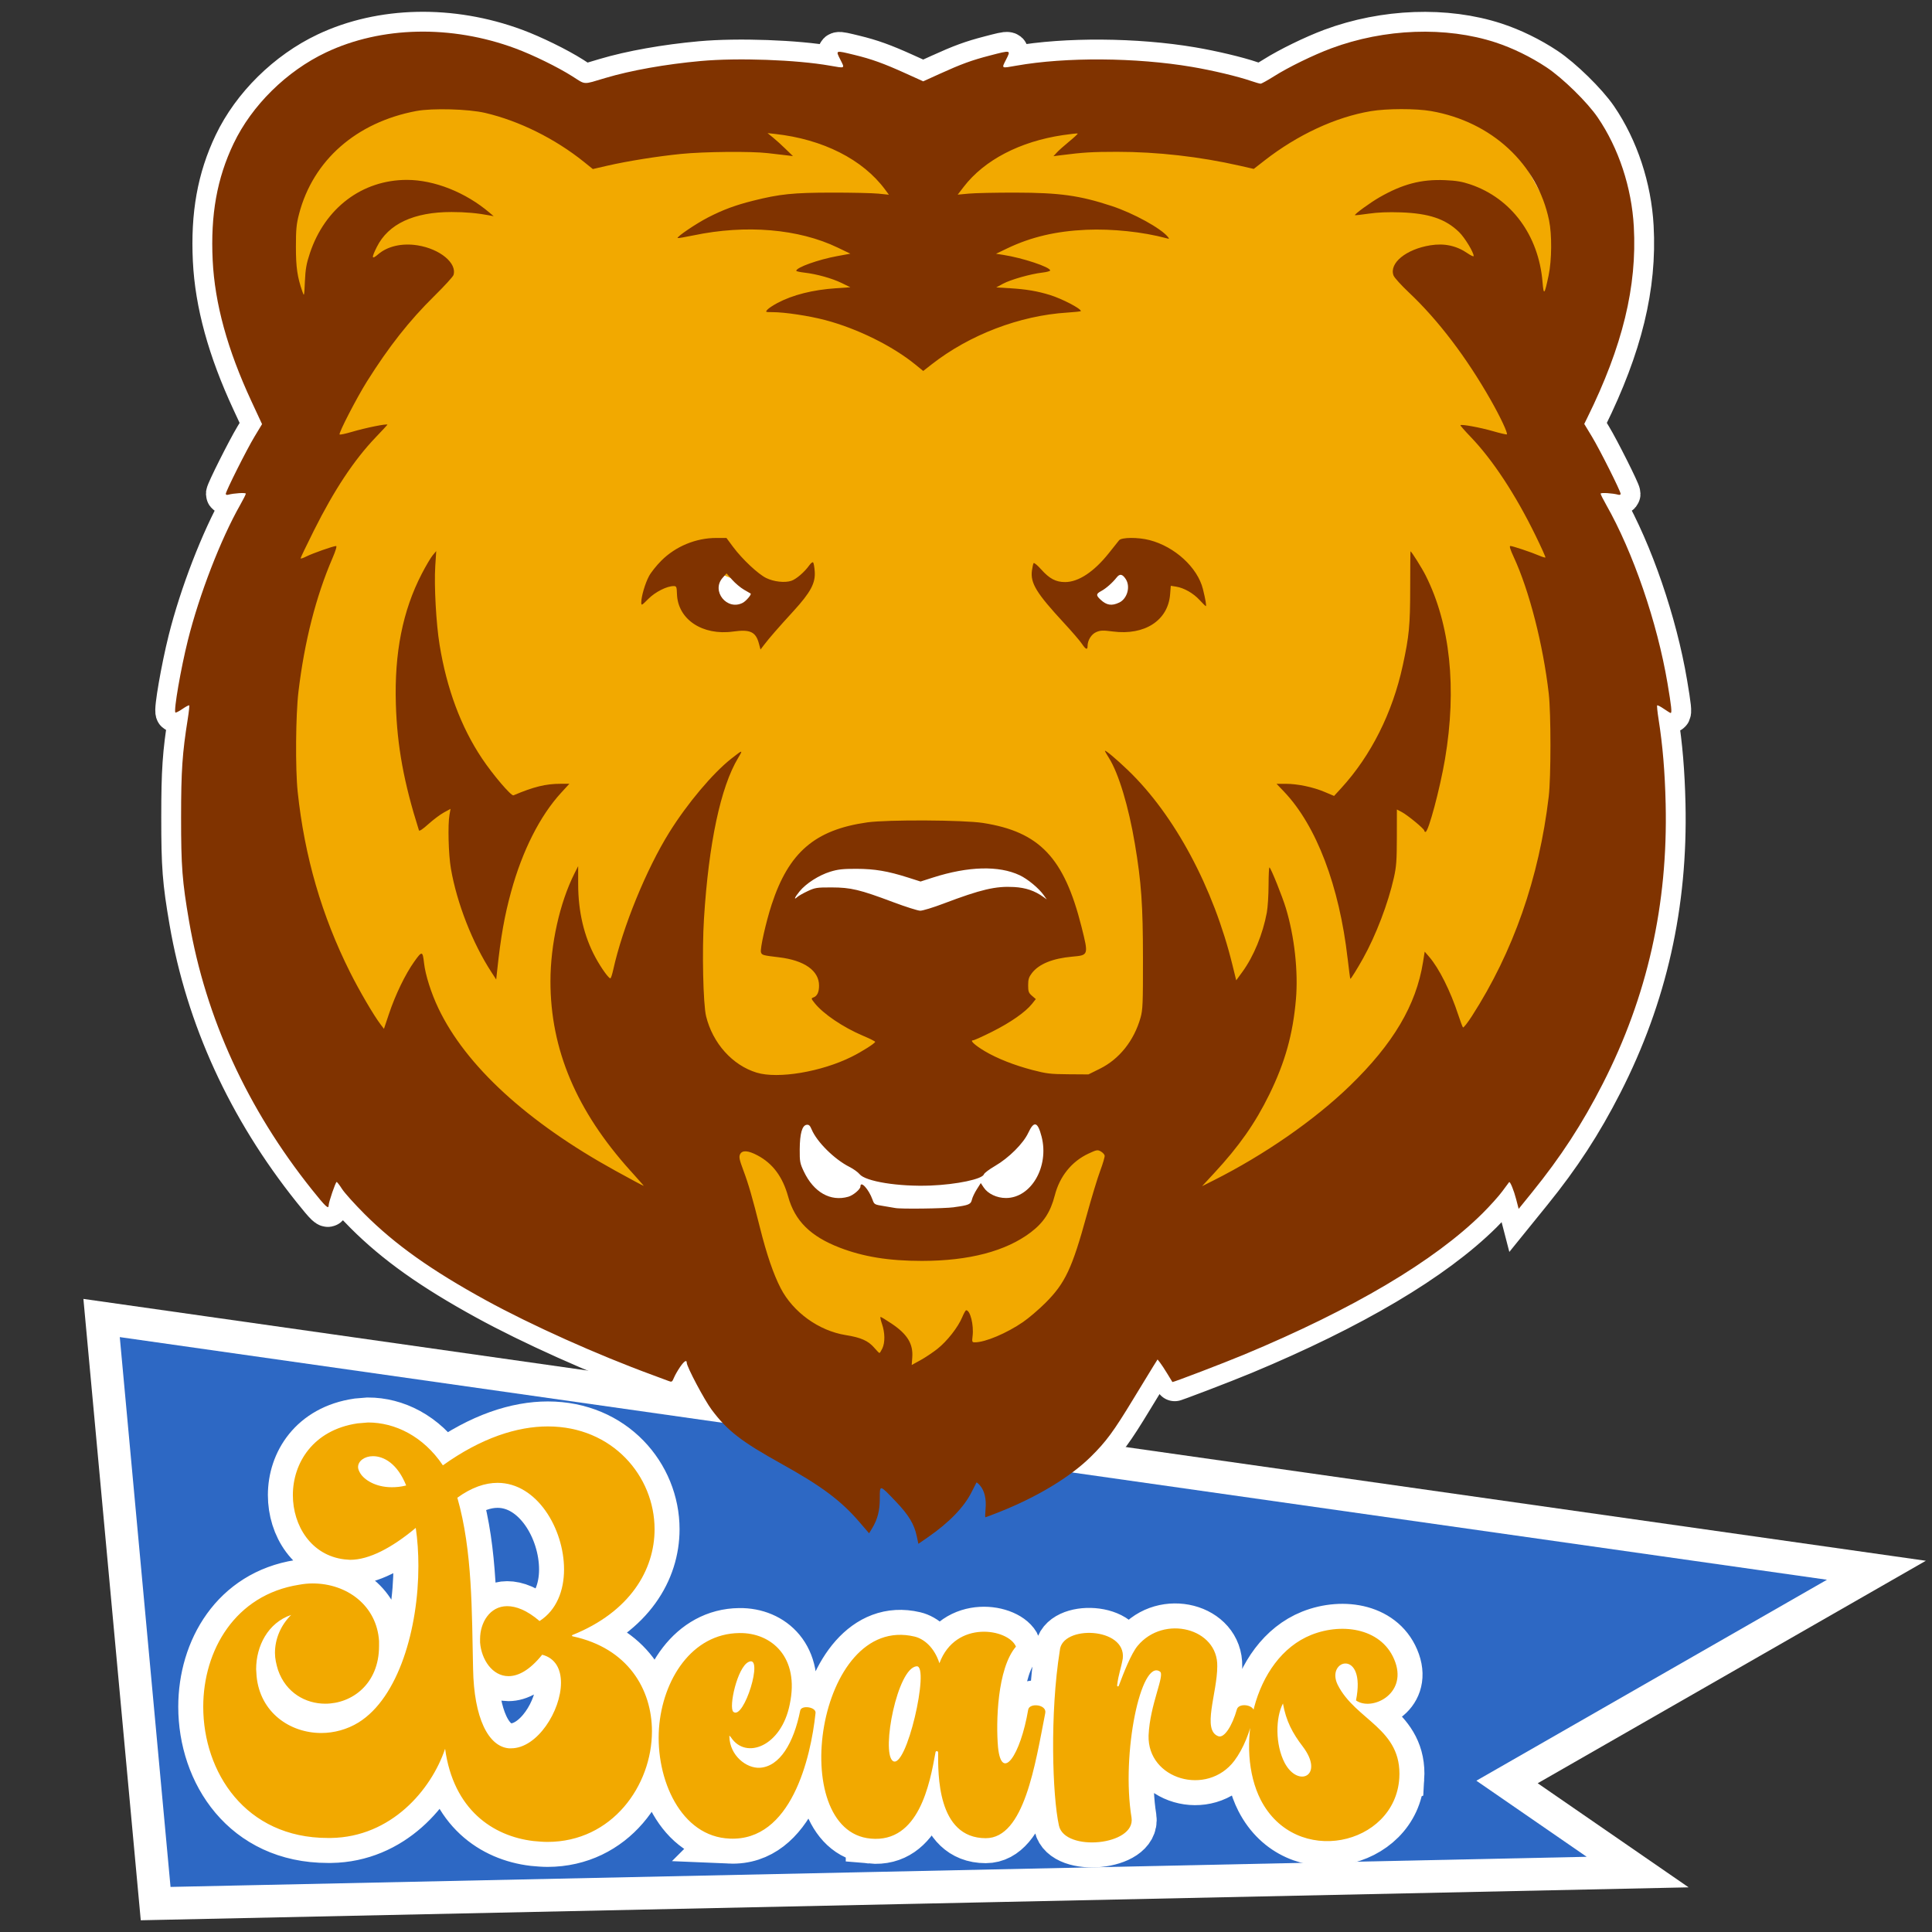 <?xml version="1.0" encoding="UTF-8" standalone="no"?>
<!-- Created with Inkscape (http://www.inkscape.org/) -->

<svg
   width="105.833mm"
   height="105.833mm"
   viewBox="0 0 105.833 105.833"
   version="1.1"
   id="svg1"
   xml:space="preserve"
   inkscape:version="1.4 (e7c3feb100, 2024-10-09)"
   sodipodi:docname="los-angeles.svg"
   inkscape:export-filename="../pngs/kentucky.png"
   inkscape:export-xdpi="96"
   inkscape:export-ydpi="96"
   xmlns:inkscape="http://www.inkscape.org/namespaces/inkscape"
   xmlns:sodipodi="http://sodipodi.sourceforge.net/DTD/sodipodi-0.dtd"
   xmlns="http://www.w3.org/2000/svg"
   xmlns:svg="http://www.w3.org/2000/svg"><rect x="0" y="0" width="105.833" height="105.833" fill="#333333" stroke="none"/><sodipodi:namedview
     id="namedview1"
     pagecolor="#ffffff"
     bordercolor="#000000"
     borderopacity="0.25"
     inkscape:showpageshadow="2"
     inkscape:pageopacity="0.0"
     inkscape:pagecheckerboard="0"
     inkscape:deskcolor="#d1d1d1"
     inkscape:document-units="mm"
     inkscape:zoom="1.1962391"
     inkscape:cx="351.93634"
     inkscape:cy="117.03346"
     inkscape:window-width="1920"
     inkscape:window-height="1011"
     inkscape:window-x="0"
     inkscape:window-y="32"
     inkscape:window-maximized="1"
     inkscape:current-layer="layer1"
     showgrid="false"
     showguides="true" /><defs
     id="defs1" /><g
     inkscape:groupmode="layer"
     id="layer3"
     inkscape:label="Capa 3" /><g
     inkscape:groupmode="layer"
     id="layer2"
     inkscape:label="Capa 2" /><g
     inkscape:label="Capa 1"
     inkscape:groupmode="layer"
     id="layer1"><g
       id="g106-5"
       transform="rotate(-11.258,-204.919,75.671)" /><g
       id="g15"
       transform="translate(0.596,-1.573)"><path
         style="fill:#803300;fill-opacity:1;stroke:#ffffff;stroke-width:2.173;stroke-dasharray:none"
         d="m 49.625,85.731 c -0.139,-0.664 -0.44,-1.163 -1.143,-1.901 -0.905,-0.948 -0.884,-0.944 -0.884,-0.175 -2.3e-5,0.672 -0.121,1.142 -0.421,1.638 l -0.165,0.272 -0.533,-0.62 c -1.003,-1.168 -2.072,-1.966 -4.258,-3.18 -2.214,-1.23 -2.973,-1.818 -3.831,-2.966 -0.399,-0.534 -1.367,-2.361 -1.367,-2.58 -1.12e-4,-0.179 -0.143,-0.086 -0.367,0.239 -0.125,0.182 -0.275,0.444 -0.333,0.584 -0.099,0.238 -0.119,0.249 -0.307,0.175 -0.111,-0.043 -0.497,-0.187 -0.86,-0.32 -3.022,-1.107 -6.653,-2.736 -9.144,-4.103 -2.978,-1.634 -4.964,-3.045 -6.633,-4.713 -0.546,-0.546 -1.103,-1.165 -1.238,-1.377 -0.135,-0.211 -0.268,-0.384 -0.296,-0.384 -0.058,0 -0.437,1.107 -0.437,1.278 0,0.236 -0.165,0.082 -0.916,-0.858 C 12.954,62.312 10.671,57.326 9.763,52.048 9.386,49.855 9.323,49.038 9.324,46.34 c 8.256e-4,-2.556 0.066,-3.507 0.369,-5.407 0.06,-0.377 0.094,-0.701 0.075,-0.721 -0.019,-0.019 -0.188,0.07 -0.374,0.199 -0.187,0.129 -0.359,0.214 -0.382,0.191 -0.102,-0.102 0.298,-2.412 0.685,-3.96 0.627,-2.507 1.797,-5.531 2.868,-7.417 0.168,-0.295 0.305,-0.57 0.305,-0.609 0,-0.068 -0.658,-0.027 -0.97,0.059 -0.07,0.02 -0.128,-0.002 -0.128,-0.047 0,-0.145 1.145,-2.428 1.574,-3.137 L 13.759,24.807 13.176,23.552 C 11.863,20.725 11.169,18.2 11.054,15.828 c -0.121,-2.494 0.236,-4.485 1.145,-6.389 0.999,-2.093 2.904,-3.971 5.066,-4.995 3.031,-1.436 6.863,-1.518 10.364,-0.222 0.97,0.359 2.333,1.027 3.135,1.536 0.74,0.47 0.548,0.46 1.793,0.089 1.406,-0.419 3.312,-0.758 5.233,-0.932 2.036,-0.184 5.247,-0.068 7.078,0.255 0.851,0.15 0.821,0.168 0.57,-0.329 -0.265,-0.525 -0.286,-0.517 0.769,-0.261 0.941,0.228 1.599,0.465 2.8,1.009 l 0.97,0.439 0.896,-0.407 c 1.191,-0.541 1.757,-0.748 2.749,-1.005 1.179,-0.306 1.162,-0.31 0.892,0.224 -0.251,0.497 -0.281,0.48 0.57,0.329 2.702,-0.478 6.553,-0.451 9.613,0.068 1.123,0.19 2.523,0.523 3.24,0.771 0.238,0.082 0.473,0.149 0.523,0.149 0.05,0 0.382,-0.184 0.739,-0.409 0.788,-0.498 2.152,-1.163 3.125,-1.526 2.93,-1.09 6.29,-1.212 8.998,-0.327 0.935,0.305 1.929,0.79 2.794,1.363 0.883,0.584 2.238,1.91 2.81,2.749 1.146,1.68 1.859,3.836 1.977,5.981 0.181,3.279 -0.616,6.553 -2.55,10.472 l -0.165,0.335 0.417,0.689 c 0.431,0.712 1.577,2.996 1.577,3.142 0,0.045 -0.058,0.067 -0.128,0.047 -0.312,-0.087 -0.97,-0.127 -0.97,-0.059 0,0.04 0.137,0.314 0.305,0.609 1.474,2.593 2.797,6.445 3.36,9.782 0.213,1.263 0.251,1.624 0.172,1.624 -0.023,0 -0.19,-0.102 -0.371,-0.227 -0.181,-0.125 -0.346,-0.21 -0.367,-0.189 -0.021,0.021 0.013,0.361 0.076,0.757 0.226,1.435 0.347,2.878 0.388,4.635 0.129,5.515 -1.001,10.545 -3.445,15.333 -1.127,2.207 -2.29,3.994 -3.876,5.953 l -0.731,0.903 -0.137,-0.528 c -0.13,-0.5 -0.332,-0.992 -0.386,-0.937 -0.013,0.014 -0.181,0.239 -0.372,0.501 -0.191,0.262 -0.68,0.805 -1.086,1.209 -2.625,2.604 -7.099,5.254 -13.064,7.738 -1.12,0.466 -3.903,1.531 -3.923,1.501 -0.007,-0.01 -0.132,-0.216 -0.279,-0.457 -0.147,-0.242 -0.327,-0.516 -0.401,-0.609 l -0.133,-0.17 -0.244,0.389 c -0.134,0.214 -0.623,1.015 -1.087,1.78 -1.073,1.771 -1.484,2.33 -2.326,3.16 -1.12,1.106 -2.936,2.204 -4.991,3.019 -0.413,0.164 -0.766,0.298 -0.784,0.298 -0.018,0 -0.013,-0.206 0.01,-0.457 0.05,-0.541 -0.057,-0.997 -0.3,-1.28 -0.096,-0.111 -0.185,-0.186 -0.199,-0.166 -0.013,0.02 -0.132,0.252 -0.263,0.516 -0.409,0.823 -1.232,1.675 -2.394,2.478 l -0.524,0.362 z m 1.136,-10.274 c 0.53,-0.422 1.123,-1.179 1.351,-1.726 0.088,-0.211 0.186,-0.384 0.218,-0.384 0.223,0 0.424,0.806 0.352,1.409 -0.039,0.328 -0.032,0.348 0.131,0.348 0.56,0 1.738,-0.497 2.631,-1.111 0.312,-0.214 0.865,-0.686 1.228,-1.048 1.082,-1.081 1.462,-1.888 2.266,-4.821 0.258,-0.939 0.588,-2.027 0.735,-2.418 0.146,-0.391 0.256,-0.766 0.243,-0.832 -0.013,-0.067 -0.109,-0.169 -0.213,-0.228 -0.175,-0.098 -0.227,-0.089 -0.677,0.122 -0.918,0.43 -1.573,1.243 -1.841,2.285 -0.234,0.911 -0.609,1.489 -1.317,2.026 -1.365,1.035 -3.382,1.564 -5.965,1.565 -1.806,5.54e-4 -3.203,-0.225 -4.503,-0.727 -1.597,-0.617 -2.453,-1.465 -2.822,-2.796 -0.301,-1.086 -0.839,-1.81 -1.676,-2.256 -0.523,-0.279 -0.85,-0.297 -0.961,-0.054 -0.064,0.141 -0.032,0.297 0.179,0.86 0.29,0.775 0.494,1.479 0.92,3.177 0.363,1.446 0.733,2.526 1.129,3.292 0.68,1.316 2.093,2.334 3.564,2.568 0.832,0.132 1.233,0.311 1.562,0.695 0.135,0.157 0.263,0.286 0.285,0.286 0.022,0 0.093,-0.112 0.158,-0.249 0.154,-0.325 0.146,-0.863 -0.019,-1.343 -0.073,-0.211 -0.108,-0.384 -0.077,-0.384 0.031,0 0.301,0.164 0.601,0.365 0.863,0.577 1.188,1.107 1.135,1.846 l -0.031,0.422 0.48,-0.264 c 0.264,-0.145 0.685,-0.427 0.935,-0.625 z m 0.906,-7.755 c 0.807,-0.108 0.921,-0.157 0.979,-0.418 0.026,-0.119 0.146,-0.371 0.266,-0.56 l 0.218,-0.344 0.163,0.245 c 0.228,0.342 0.718,0.574 1.215,0.574 1.378,0 2.376,-1.716 1.954,-3.361 -0.212,-0.825 -0.416,-0.884 -0.729,-0.212 -0.273,0.587 -1.067,1.378 -1.823,1.817 -0.312,0.181 -0.585,0.387 -0.608,0.457 -0.083,0.263 -1.49,0.559 -2.922,0.616 -1.75,0.069 -3.568,-0.223 -3.891,-0.625 -0.087,-0.108 -0.338,-0.288 -0.558,-0.399 -0.822,-0.416 -1.78,-1.367 -2.066,-2.05 -0.091,-0.217 -0.15,-0.271 -0.277,-0.253 -0.245,0.035 -0.37,0.481 -0.376,1.34 -0.004,0.674 0.013,0.77 0.225,1.217 0.541,1.141 1.46,1.663 2.437,1.383 0.269,-0.077 0.664,-0.41 0.664,-0.56 0,-0.349 0.457,0.148 0.661,0.719 0.094,0.264 0.109,0.272 0.614,0.352 0.285,0.045 0.567,0.092 0.627,0.106 0.284,0.063 2.68,0.032 3.227,-0.041 z M 33.948,65.717 C 30.978,62.423 29.557,59.061 29.557,55.329 c 0,-2.023 0.509,-4.306 1.317,-5.912 l 0.201,-0.399 8.36e-4,0.984 c 0.001,1.511 0.321,2.866 0.948,4.022 0.318,0.587 0.749,1.183 0.822,1.138 0.03,-0.018 0.097,-0.224 0.148,-0.458 0.521,-2.351 1.815,-5.519 3.082,-7.548 0.984,-1.576 2.373,-3.226 3.386,-4.023 0.639,-0.503 0.656,-0.505 0.378,-0.044 -0.96,1.594 -1.614,4.671 -1.873,8.812 -0.11,1.752 -0.046,4.68 0.117,5.343 0.363,1.479 1.444,2.684 2.771,3.087 1.17,0.355 3.545,-0.043 5.208,-0.873 0.571,-0.285 1.281,-0.737 1.281,-0.815 0,-0.028 -0.297,-0.177 -0.66,-0.33 -1.094,-0.463 -2.182,-1.198 -2.655,-1.792 -0.197,-0.248 -0.2,-0.26 -0.06,-0.312 0.201,-0.074 0.302,-0.29 0.302,-0.646 0,-0.817 -0.804,-1.385 -2.195,-1.55 -0.889,-0.106 -0.937,-0.119 -0.987,-0.276 -0.058,-0.182 0.274,-1.659 0.586,-2.615 0.936,-2.858 2.371,-4.093 5.231,-4.499 1.104,-0.157 5.29,-0.136 6.356,0.032 3.091,0.487 4.435,1.905 5.385,5.682 0.392,1.562 0.393,1.56 -0.506,1.64 -1.076,0.096 -1.831,0.404 -2.212,0.904 -0.165,0.216 -0.204,0.343 -0.204,0.663 0,0.346 0.027,0.419 0.21,0.577 l 0.21,0.181 -0.216,0.27 c -0.354,0.443 -1.171,1.013 -2.174,1.516 -0.519,0.261 -0.994,0.474 -1.054,0.474 -0.187,0 0.116,0.277 0.652,0.595 0.671,0.399 1.61,0.769 2.616,1.032 0.756,0.197 0.978,0.224 1.955,0.231 l 1.103,0.008 0.628,-0.311 c 1.067,-0.528 1.872,-1.54 2.228,-2.8 0.12,-0.424 0.134,-0.774 0.132,-3.22 -0.002,-2.954 -0.088,-4.184 -0.442,-6.294 -0.344,-2.053 -0.895,-3.876 -1.422,-4.709 -0.121,-0.191 -0.22,-0.365 -0.22,-0.387 0,-0.079 0.632,0.451 1.272,1.067 2.548,2.45 4.676,6.423 5.717,10.674 l 0.203,0.827 0.342,-0.47 c 0.613,-0.841 1.117,-2.065 1.335,-3.246 0.051,-0.275 0.094,-0.95 0.095,-1.5 0.001,-0.55 0.024,-0.986 0.05,-0.97 0.087,0.053 0.704,1.589 0.901,2.24 0.468,1.549 0.679,3.458 0.549,4.976 -0.164,1.918 -0.594,3.458 -1.458,5.22 -0.776,1.582 -1.651,2.83 -3.018,4.306 l -0.667,0.72 0.615,-0.309 c 2.792,-1.403 5.538,-3.308 7.48,-5.188 2.378,-2.304 3.63,-4.418 4.008,-6.77 l 0.093,-0.581 0.245,0.283 c 0.541,0.625 1.169,1.88 1.595,3.185 0.112,0.342 0.227,0.649 0.257,0.681 0.03,0.033 0.251,-0.247 0.492,-0.622 2.262,-3.516 3.679,-7.567 4.206,-12.026 0.124,-1.045 0.125,-4.569 0.001,-5.636 -0.31,-2.691 -1.07,-5.653 -1.92,-7.484 -0.189,-0.408 -0.249,-0.604 -0.184,-0.604 0.121,0 1.138,0.34 1.568,0.524 0.177,0.076 0.337,0.124 0.354,0.107 0.017,-0.017 -0.232,-0.57 -0.554,-1.228 -1.091,-2.229 -2.338,-4.123 -3.538,-5.373 -0.327,-0.34 -0.581,-0.631 -0.565,-0.646 0.067,-0.061 1.071,0.123 1.766,0.323 0.409,0.118 0.759,0.199 0.778,0.18 0.062,-0.062 -0.353,-0.947 -0.876,-1.868 -1.342,-2.362 -2.889,-4.395 -4.493,-5.907 -0.417,-0.393 -0.794,-0.81 -0.838,-0.926 -0.255,-0.673 0.684,-1.443 2.018,-1.656 0.767,-0.123 1.432,0.021 2.042,0.441 0.181,0.124 0.329,0.191 0.329,0.147 0,-0.207 -0.49,-1.012 -0.799,-1.312 -0.741,-0.72 -1.642,-1.025 -3.19,-1.08 -0.69,-0.024 -1.264,-0.001 -1.757,0.07 -0.403,0.058 -0.743,0.096 -0.756,0.085 -0.051,-0.044 0.829,-0.686 1.347,-0.983 1.265,-0.724 2.284,-0.991 3.574,-0.937 0.626,0.026 0.947,0.08 1.398,0.233 2.246,0.761 3.742,2.785 3.955,5.349 0.063,0.76 0.107,0.712 0.333,-0.365 0.175,-0.833 0.187,-2.233 0.025,-3.014 -0.637,-3.085 -3.141,-5.406 -6.458,-5.986 -0.836,-0.146 -2.433,-0.144 -3.313,0.005 -1.928,0.326 -4.003,1.29 -5.817,2.703 l -0.589,0.459 -0.765,-0.174 c -2.195,-0.499 -4.524,-0.763 -6.722,-0.762 -1.372,5.534e-4 -1.856,0.03 -3.082,0.187 l -0.403,0.052 0.183,-0.199 c 0.101,-0.11 0.406,-0.382 0.679,-0.606 0.273,-0.223 0.483,-0.419 0.467,-0.436 -0.016,-0.016 -0.381,0.023 -0.812,0.087 -2.353,0.349 -4.305,1.366 -5.43,2.829 l -0.332,0.432 0.61,-0.057 c 0.335,-0.031 1.483,-0.056 2.549,-0.054 2.432,0.004 3.52,0.155 5.283,0.736 1.178,0.388 2.679,1.212 3.065,1.682 0.097,0.118 0.091,0.125 -0.077,0.08 -1.289,-0.348 -2.964,-0.524 -4.391,-0.462 -1.651,0.073 -3.024,0.396 -4.318,1.015 l -0.622,0.298 0.403,0.063 c 1.056,0.165 2.562,0.666 2.562,0.852 0,0.038 -0.193,0.09 -0.428,0.117 -0.635,0.072 -1.739,0.385 -2.158,0.612 l -0.368,0.2 0.763,0.046 c 0.879,0.053 1.488,0.156 2.179,0.369 0.657,0.203 1.695,0.742 1.695,0.881 0,0.02 -0.338,0.057 -0.75,0.083 -2.598,0.162 -5.354,1.216 -7.429,2.84 l -0.457,0.358 -0.421,-0.343 c -1.262,-1.029 -3.186,-1.98 -4.946,-2.444 -0.882,-0.233 -2.222,-0.435 -2.883,-0.435 -0.398,0 -0.406,-0.004 -0.285,-0.138 0.069,-0.076 0.313,-0.238 0.542,-0.36 0.847,-0.45 1.94,-0.725 3.222,-0.812 l 0.781,-0.053 -0.476,-0.232 c -0.532,-0.259 -1.375,-0.494 -2.045,-0.57 -0.244,-0.028 -0.444,-0.073 -0.444,-0.1 0,-0.183 1.206,-0.615 2.254,-0.807 l 0.71,-0.13 -0.695,-0.334 c -2.138,-1.028 -5.024,-1.272 -7.9,-0.669 -0.461,0.097 -0.851,0.162 -0.867,0.146 -0.064,-0.064 1.008,-0.79 1.668,-1.13 0.818,-0.421 1.496,-0.672 2.473,-0.917 1.454,-0.364 2.18,-0.439 4.297,-0.442 1.087,-0.002 2.237,0.024 2.555,0.056 l 0.579,0.059 -0.206,-0.279 C 46.666,10.304 44.481,9.199 41.852,8.909 l -0.403,-0.044 0.293,0.237 c 0.161,0.13 0.474,0.413 0.695,0.629 l 0.403,0.392 -0.403,-0.048 c -0.221,-0.026 -0.666,-0.078 -0.988,-0.115 -0.907,-0.105 -3.48,-0.081 -4.729,0.044 -1.304,0.13 -2.953,0.394 -4.065,0.65 L 31.879,10.833 31.394,10.443 C 29.805,9.166 27.839,8.191 25.976,7.757 25.06,7.543 23.085,7.49 22.21,7.654 c -3.288,0.619 -5.657,2.698 -6.424,5.64 -0.144,0.554 -0.172,0.84 -0.172,1.793 -2.68e-4,1.127 0.076,1.658 0.352,2.452 0.1,0.288 0.102,0.281 0.14,-0.549 0.031,-0.687 0.082,-0.972 0.276,-1.555 0.823,-2.468 2.862,-4.008 5.309,-4.008 1.503,0 3.219,0.681 4.535,1.801 l 0.22,0.187 -0.22,-0.042 c -0.657,-0.125 -1.335,-0.186 -2.086,-0.186 -2.064,-0.001 -3.463,0.651 -4.091,1.909 -0.31,0.619 -0.291,0.717 0.076,0.402 0.515,-0.44 1.306,-0.619 2.149,-0.486 1.229,0.195 2.177,0.978 1.971,1.628 -0.029,0.091 -0.504,0.611 -1.056,1.154 -1.361,1.341 -2.473,2.751 -3.679,4.667 -0.56,0.89 -1.57,2.844 -1.503,2.911 0.024,0.024 0.319,-0.038 0.655,-0.137 0.775,-0.23 1.968,-0.47 1.964,-0.396 -5.46e-4,0.01 -0.289,0.32 -0.64,0.687 -1.183,1.236 -2.272,2.879 -3.387,5.109 -0.401,0.802 -0.729,1.486 -0.729,1.52 0,0.034 0.14,-0.01 0.311,-0.097 0.33,-0.169 1.486,-0.576 1.634,-0.576 0.054,0 -0.024,0.26 -0.2,0.669 -0.906,2.102 -1.533,4.562 -1.862,7.31 -0.153,1.278 -0.176,4.226 -0.042,5.489 0.374,3.536 1.318,6.787 2.867,9.879 0.512,1.022 1.297,2.365 1.667,2.851 l 0.191,0.251 0.275,-0.82 c 0.352,-1.051 0.893,-2.17 1.382,-2.857 0.427,-0.601 0.464,-0.596 0.539,0.074 0.072,0.646 0.388,1.643 0.786,2.478 1.498,3.145 4.861,6.233 9.681,8.89 0.965,0.532 1.488,0.811 1.57,0.838 0.013,0.004 -0.311,-0.363 -0.719,-0.816 z M 26.321,54.823 c -1.036,-1.592 -1.89,-3.775 -2.217,-5.669 -0.133,-0.769 -0.175,-2.397 -0.077,-2.952 l 0.057,-0.32 -0.363,0.197 c -0.2,0.109 -0.582,0.395 -0.85,0.637 -0.314,0.283 -0.498,0.405 -0.518,0.342 -0.829,-2.617 -1.194,-4.614 -1.264,-6.908 -0.086,-2.815 0.372,-5.122 1.419,-7.145 0.222,-0.43 0.492,-0.885 0.598,-1.013 l 0.194,-0.232 -0.053,0.83 c -0.067,1.061 0.047,3.14 0.237,4.305 0.394,2.418 1.174,4.507 2.326,6.229 0.598,0.894 1.601,2.069 1.722,2.017 1.109,-0.471 1.769,-0.633 2.586,-0.633 h 0.476 l -0.453,0.494 c -1.155,1.26 -2.123,3.173 -2.737,5.413 -0.365,1.33 -0.567,2.471 -0.763,4.303 l -0.055,0.512 z m 46.904,-0.744 c -0.454,-3.972 -1.713,-7.278 -3.474,-9.13 l -0.419,-0.44 h 0.499 c 0.652,0 1.501,0.178 2.14,0.448 l 0.512,0.217 0.389,-0.424 c 1.634,-1.784 2.811,-4.128 3.373,-6.718 0.352,-1.621 0.406,-2.192 0.408,-4.263 0.001,-1.097 0.009,-1.994 0.018,-1.994 0.049,-3.05e-4 0.623,0.913 0.825,1.314 1.351,2.679 1.721,6.184 1.063,10.072 -0.272,1.606 -0.907,3.984 -1.065,3.984 -0.038,0 -0.07,-0.032 -0.07,-0.072 0,-0.097 -0.926,-0.86 -1.244,-1.024 l -0.256,-0.133 -0.002,1.511 c -0.002,1.287 -0.026,1.618 -0.164,2.232 -0.314,1.4 -0.98,3.144 -1.68,4.402 -0.308,0.554 -0.668,1.134 -0.703,1.134 -0.012,0 -0.079,-0.502 -0.149,-1.116 z M 40.976,36.825 c -0.172,-0.644 -0.477,-0.786 -1.409,-0.657 -1.682,0.234 -3.032,-0.665 -3.079,-2.051 -0.013,-0.399 -0.029,-0.439 -0.177,-0.439 -0.375,-0.002 -1.007,0.317 -1.391,0.701 -0.375,0.375 -0.387,0.381 -0.387,0.187 0,-0.322 0.209,-1.032 0.422,-1.432 0.108,-0.204 0.412,-0.586 0.675,-0.848 0.787,-0.786 1.895,-1.244 3.008,-1.244 h 0.56 l 0.369,0.497 c 0.493,0.663 1.37,1.486 1.811,1.699 0.421,0.204 1.015,0.27 1.372,0.152 0.27,-0.089 0.727,-0.482 0.985,-0.847 0.085,-0.121 0.18,-0.194 0.211,-0.163 0.031,0.031 0.071,0.254 0.088,0.496 0.046,0.641 -0.224,1.144 -1.173,2.182 -0.84,0.918 -1.317,1.466 -1.604,1.843 l -0.193,0.253 z m -0.887,-2.229 c 0.182,-0.094 0.497,-0.464 0.434,-0.509 -0.013,-0.009 -0.177,-0.105 -0.365,-0.212 -0.187,-0.107 -0.478,-0.352 -0.647,-0.543 l -0.307,-0.348 -0.213,0.238 c -0.643,0.72 0.235,1.82 1.097,1.374 z m 18.577,2.24 c -0.102,-0.155 -0.543,-0.667 -0.979,-1.138 -1.512,-1.634 -1.849,-2.185 -1.754,-2.876 0.025,-0.18 0.065,-0.36 0.09,-0.4 0.025,-0.04 0.21,0.112 0.411,0.338 0.458,0.513 0.807,0.699 1.317,0.698 0.734,-0.001 1.584,-0.565 2.398,-1.589 0.249,-0.313 0.499,-0.627 0.556,-0.698 0.136,-0.169 1.036,-0.175 1.668,-0.012 1.383,0.357 2.631,1.5 2.926,2.681 0.139,0.557 0.203,0.935 0.158,0.935 -0.018,0 -0.173,-0.151 -0.343,-0.336 -0.345,-0.374 -0.851,-0.661 -1.287,-0.731 l -0.288,-0.046 -0.038,0.475 c -0.114,1.425 -1.394,2.254 -3.13,2.029 -0.542,-0.07 -0.681,-0.066 -0.908,0.029 -0.273,0.114 -0.483,0.45 -0.483,0.774 0,0.225 -0.106,0.18 -0.313,-0.133 z m 2.044,-2.253 c 0.445,-0.211 0.632,-0.876 0.361,-1.289 -0.183,-0.28 -0.327,-0.305 -0.498,-0.088 -0.231,0.293 -0.579,0.6 -0.842,0.742 -0.292,0.157 -0.298,0.233 -0.038,0.475 0.331,0.309 0.61,0.352 1.017,0.159 z m -9.616,16.486 c 2.049,-0.775 2.85,-0.964 3.858,-0.906 0.644,0.037 1.13,0.202 1.611,0.548 l 0.181,0.131 -0.164,-0.231 c -0.268,-0.379 -0.875,-0.883 -1.314,-1.091 -1.143,-0.541 -2.816,-0.497 -4.759,0.125 l -0.677,0.217 -0.677,-0.216 c -1.12,-0.357 -1.834,-0.477 -2.836,-0.48 -0.741,-0.002 -1.014,0.029 -1.436,0.159 -0.62,0.192 -1.321,0.641 -1.675,1.073 -0.272,0.332 -0.343,0.509 -0.126,0.312 0.072,-0.065 0.327,-0.21 0.567,-0.322 0.404,-0.189 0.504,-0.205 1.315,-0.203 1.053,0.003 1.535,0.118 3.365,0.805 0.685,0.257 1.354,0.469 1.485,0.471 0.131,0.002 0.708,-0.174 1.281,-0.391 z"
         id="path1" /><path
         style="fill:#2d68c4;fill-opacity:1;stroke:#ffffff;stroke-width:1.792;stroke-dasharray:none"
         d="M 4.969,73.772 7.93,105.85 89.114,104.123 81.958,99.188 102.192,87.59 Z"
         id="path15" /><path
         style="fill:#f2a900;fill-opacity:1;stroke:none;stroke-width:7.816;stroke-dasharray:none"
         d="m 25.38,6.277 -8.55,1.221 -4.711,6.979 c 0,0 2.966,9.597 2.966,10.295 0,0.698 -2.966,17.1 -2.966,17.972 0,0.872 7.677,20.066 7.677,20.066 L 46.667,80.957 58.183,77.293 c 0,0 19.193,-9.946 19.717,-10.993 0.523,-1.047 10.469,-16.576 10.469,-20.415 0,-3.839 -5.06,-22.683 -5.06,-22.683 L 85.577,15.35 80.342,5.928 68.652,7.673 c 0,0 -12.388,-0.523 -13.435,-0.349 C 54.17,7.499 38.292,7.15 38.292,7.15 Z"
         id="path2" /><g
         id="g6"
         transform="matrix(1.116,0,0,1.116,-9.343,-2.97)"><path
           style="fill:#ffffff;fill-opacity:1;stroke:none;stroke-width:7.006;stroke-dasharray:none"
           d="m 42.384,31.905 -0.391,1.642 2.502,0.938 1.329,-1.173 z"
           id="path3" /><path
           style="fill:#ffffff;fill-opacity:1;stroke:none;stroke-width:7.006;stroke-dasharray:none"
           d="m 61.386,32.843 1.408,-1.329 0.938,0.626 -0.156,1.799 -2.268,0.313 z"
           id="path4" /><path
           style="fill:#ffffff;fill-opacity:1;stroke:none;stroke-width:7.006;stroke-dasharray:none"
           d="m 50.829,45.903 c 0,0 -3.988,0.782 -4.066,1.173 -0.078,0.391 -1.173,2.346 -0.86,2.346 0.313,0 6.569,2.502 6.569,2.502 l 7.038,-2.815 c 0,0 -0.235,-2.502 -0.626,-2.659 -0.391,-0.156 -8.054,-0.547 -8.054,-0.547 z"
           id="path5" /><path
           style="fill:#ffffff;fill-opacity:1;stroke:none;stroke-width:7.006;stroke-dasharray:none"
           d="m 46.215,58.884 1.017,4.614 6.725,1.017 4.614,-1.095 1.486,-4.379 c 0,0 -2.659,-2.111 -3.128,-1.877 -0.469,0.235 -10.713,1.72 -10.713,1.72 z"
           id="path6" /></g><path
         id="text6"
         style="font-size:21.474px;line-height:1;font-family:'The Augusta';-inkscape-font-specification:'The Augusta';text-align:center;letter-spacing:1.359px;word-spacing:0px;text-anchor:middle;fill:#f2a900;fill-opacity:1;stroke:#ffffff;stroke-width:2.737;stroke-dasharray:none"
         d="m 29.391,102.471 c 3.546,0 5.726,-3.09 5.726,-6.061 0,-2.3 -1.318,-4.552 -4.336,-5.199 -0.024,0 -0.048,-0.024 -0.048,-0.048 l 0.024,-0.024 c 3.162,-1.27 4.504,-3.57 4.504,-5.798 0,-2.899 -2.3,-5.63 -5.846,-5.63 -1.677,0 -3.641,0.623 -5.75,2.132 -1.078,-1.605 -2.635,-2.348 -4.097,-2.348 l -0.575,0.048 c -2.444,0.359 -3.546,2.18 -3.546,3.929 0,1.677 1.006,3.306 2.827,3.522 l 0.311,0.024 c 1.03,0 2.276,-0.647 3.594,-1.749 0.096,0.647 0.144,1.366 0.144,2.084 0,3.402 -1.078,7.211 -3.282,8.577 -0.623,0.383 -1.342,0.575 -2.036,0.575 -1.725,0 -3.354,-1.126 -3.546,-3.114 l -0.024,-0.383 c 0,-1.27 0.647,-2.539 1.917,-2.971 -0.575,0.575 -0.886,1.318 -0.886,2.084 0,0.311 0.072,0.623 0.168,0.934 0.431,1.246 1.509,1.845 2.587,1.845 1.461,0 2.947,-1.078 2.947,-3.162 v -0.264 c -0.12,-1.941 -1.749,-3.162 -3.641,-3.162 -0.24,0 -0.479,0.024 -0.743,0.072 -3.498,0.551 -5.247,3.594 -5.247,6.684 0,3.57 2.3,7.187 6.828,7.187 h 0.168 c 3.282,-0.048 5.486,-2.611 6.253,-4.887 0.455,3.33 2.611,4.791 4.839,5.055 0.264,0.024 0.527,0.048 0.767,0.048 z m -1.988,-5.127 h -0.12 c -1.126,-0.096 -1.917,-1.653 -1.964,-4.36 -0.072,-3.09 -0.024,-6.444 -0.862,-9.367 0.791,-0.575 1.533,-0.815 2.204,-0.815 2.156,0 3.641,2.515 3.641,4.743 0,1.15 -0.407,2.228 -1.342,2.827 -0.695,-0.599 -1.294,-0.815 -1.773,-0.815 -0.958,0 -1.485,0.91 -1.485,1.797 v 0.192 c 0.072,0.934 0.671,1.845 1.557,1.845 0.527,0 1.15,-0.311 1.845,-1.174 0.743,0.192 1.03,0.815 1.03,1.533 0,1.533 -1.294,3.594 -2.731,3.594 z M 20.863,83.042 c -0.886,0 -1.509,-0.407 -1.725,-0.767 -0.072,-0.12 -0.12,-0.24 -0.12,-0.335 0,-0.335 0.359,-0.599 0.815,-0.599 0.599,0 1.342,0.407 1.821,1.605 -0.287,0.072 -0.527,0.096 -0.791,0.096 z m 18.519,19.249 c 3.354,0.144 4.432,-4.384 4.696,-6.876 0.048,-0.335 -0.767,-0.455 -0.838,-0.144 -0.359,1.797 -1.126,3.067 -2.204,3.138 -0.743,0.048 -1.653,-0.671 -1.677,-1.701 -0.024,-0.096 0.048,-0.024 0.096,0.048 0.815,1.222 2.755,0.479 3.21,-1.821 0.551,-2.587 -1.006,-3.929 -2.755,-3.905 -2.611,0.024 -4.216,2.563 -4.408,5.223 -0.192,2.779 1.198,5.941 3.881,6.037 z m 1.03,-9.679 c 0.862,-0.431 -0.264,3.234 -0.838,2.731 -0.264,-0.24 0.216,-2.444 0.838,-2.731 z m 6.691,9.679 c 2.635,0.24 3.234,-2.995 3.546,-4.72 0,-0.096 0.144,-0.096 0.144,0 0,1.126 -0.072,4.696 2.611,4.696 2.108,0 2.707,-4.049 3.258,-6.852 0.096,-0.479 -0.862,-0.575 -0.934,-0.192 -0.431,2.539 -1.461,3.977 -1.653,2.06 -0.12,-1.342 -0.048,-4.312 0.982,-5.51 -0.407,-0.982 -3.306,-1.485 -4.192,0.91 -0.287,-0.886 -0.862,-1.342 -1.366,-1.461 -5.366,-1.27 -7.043,10.661 -2.396,11.068 z m 2.515,-9.439 c 0.743,-0.072 -0.575,5.774 -1.318,5.175 -0.623,-0.527 0.264,-5.103 1.318,-5.175 z m 7.841,-0.862 c -0.551,3.45 -0.407,7.954 -0.048,9.583 0.311,1.461 4.216,1.102 3.977,-0.431 -0.575,-3.522 0.527,-8.72 1.557,-8.002 0.287,0.192 -0.551,1.797 -0.623,3.498 -0.072,2.42 3.21,3.354 4.696,1.39 0.503,-0.671 0.862,-1.581 1.078,-2.587 0.12,-0.479 -0.815,-0.623 -0.934,-0.24 -0.264,0.934 -0.695,1.581 -1.006,1.485 -0.934,-0.311 -0.072,-2.372 -0.072,-3.833 0.048,-2.084 -2.923,-2.851 -4.36,-1.126 -0.359,0.431 -0.767,1.485 -1.03,2.18 -0.024,0.072 -0.096,0.048 -0.096,0 0.072,-0.623 0.216,-0.934 0.311,-1.485 0.192,-1.725 -3.354,-1.845 -3.45,-0.431 z m 18.597,6.995 c 0.168,-2.731 -2.396,-3.162 -3.378,-5.127 -0.671,-1.39 1.581,-1.988 1.006,0.862 0.839,0.599 2.779,-0.311 2.156,-2.084 -0.647,-1.845 -2.851,-2.204 -4.6,-1.509 -3.234,1.294 -4.192,6.253 -2.779,9.032 1.917,3.737 7.355,2.515 7.594,-1.174 z m -6.373,-4.097 c 0.168,0.958 0.527,1.629 1.078,2.348 1.222,1.605 -0.24,2.3 -0.982,0.91 -0.527,-1.006 -0.503,-2.492 -0.096,-3.258 z" /><path
         id="text6-9"
         style="font-size:21.474px;line-height:1;font-family:'The Augusta';-inkscape-font-specification:'The Augusta';text-align:center;letter-spacing:1.359px;word-spacing:0px;text-anchor:middle;fill:#f2a900;fill-opacity:1;stroke:none;stroke-width:2.737;stroke-dasharray:none"
         d="m 29.391,102.471 c 3.546,0 5.726,-3.09 5.726,-6.061 0,-2.3 -1.318,-4.552 -4.336,-5.199 -0.024,0 -0.048,-0.024 -0.048,-0.048 l 0.024,-0.024 c 3.162,-1.27 4.504,-3.57 4.504,-5.798 0,-2.899 -2.3,-5.63 -5.846,-5.63 -1.677,0 -3.641,0.623 -5.75,2.132 -1.078,-1.605 -2.635,-2.348 -4.097,-2.348 l -0.575,0.048 c -2.444,0.359 -3.546,2.18 -3.546,3.929 0,1.677 1.006,3.306 2.827,3.522 l 0.311,0.024 c 1.03,0 2.276,-0.647 3.594,-1.749 0.096,0.647 0.144,1.366 0.144,2.084 0,3.402 -1.078,7.211 -3.282,8.577 -0.623,0.383 -1.342,0.575 -2.036,0.575 -1.725,0 -3.354,-1.126 -3.546,-3.114 l -0.024,-0.383 c 0,-1.27 0.647,-2.539 1.917,-2.971 -0.575,0.575 -0.886,1.318 -0.886,2.084 0,0.311 0.072,0.623 0.168,0.934 0.431,1.246 1.509,1.845 2.587,1.845 1.461,0 2.947,-1.078 2.947,-3.162 v -0.264 c -0.12,-1.941 -1.749,-3.162 -3.641,-3.162 -0.24,0 -0.479,0.024 -0.743,0.072 -3.498,0.551 -5.247,3.594 -5.247,6.684 0,3.57 2.3,7.187 6.828,7.187 h 0.168 c 3.282,-0.048 5.486,-2.611 6.253,-4.887 0.455,3.33 2.611,4.791 4.839,5.055 0.264,0.024 0.527,0.048 0.767,0.048 z m -1.988,-5.127 h -0.12 c -1.126,-0.096 -1.917,-1.653 -1.964,-4.36 -0.072,-3.09 -0.024,-6.444 -0.862,-9.367 0.791,-0.575 1.533,-0.815 2.204,-0.815 2.156,0 3.641,2.515 3.641,4.743 0,1.15 -0.407,2.228 -1.342,2.827 -0.695,-0.599 -1.294,-0.815 -1.773,-0.815 -0.958,0 -1.485,0.91 -1.485,1.797 v 0.192 c 0.072,0.934 0.671,1.845 1.557,1.845 0.527,0 1.15,-0.311 1.845,-1.174 0.743,0.192 1.03,0.815 1.03,1.533 0,1.533 -1.294,3.594 -2.731,3.594 z M 20.863,83.042 c -0.886,0 -1.509,-0.407 -1.725,-0.767 -0.072,-0.12 -0.12,-0.24 -0.12,-0.335 0,-0.335 0.359,-0.599 0.815,-0.599 0.599,0 1.342,0.407 1.821,1.605 -0.287,0.072 -0.527,0.096 -0.791,0.096 z m 18.519,19.249 c 3.354,0.144 4.432,-4.384 4.696,-6.876 0.048,-0.335 -0.767,-0.455 -0.838,-0.144 -0.359,1.797 -1.126,3.067 -2.204,3.138 -0.743,0.048 -1.653,-0.671 -1.677,-1.701 -0.024,-0.096 0.048,-0.024 0.096,0.048 0.815,1.222 2.755,0.479 3.21,-1.821 0.551,-2.587 -1.006,-3.929 -2.755,-3.905 -2.611,0.024 -4.216,2.563 -4.408,5.223 -0.192,2.779 1.198,5.941 3.881,6.037 z m 1.03,-9.679 c 0.862,-0.431 -0.264,3.234 -0.838,2.731 -0.264,-0.24 0.216,-2.444 0.838,-2.731 z m 6.691,9.679 c 2.635,0.24 3.234,-2.995 3.546,-4.72 0,-0.096 0.144,-0.096 0.144,0 0,1.126 -0.072,4.696 2.611,4.696 2.108,0 2.707,-4.049 3.258,-6.852 0.096,-0.479 -0.862,-0.575 -0.934,-0.192 -0.431,2.539 -1.461,3.977 -1.653,2.06 -0.12,-1.342 -0.048,-4.312 0.982,-5.51 -0.407,-0.982 -3.306,-1.485 -4.192,0.91 -0.287,-0.886 -0.862,-1.342 -1.366,-1.461 -5.366,-1.27 -7.043,10.661 -2.396,11.068 z m 2.515,-9.439 c 0.743,-0.072 -0.575,5.774 -1.318,5.175 -0.623,-0.527 0.264,-5.103 1.318,-5.175 z m 7.841,-0.862 c -0.551,3.45 -0.407,7.954 -0.048,9.583 0.311,1.461 4.216,1.102 3.977,-0.431 -0.575,-3.522 0.527,-8.72 1.557,-8.002 0.287,0.192 -0.551,1.797 -0.623,3.498 -0.072,2.42 3.21,3.354 4.696,1.39 0.503,-0.671 0.862,-1.581 1.078,-2.587 0.12,-0.479 -0.815,-0.623 -0.934,-0.24 -0.264,0.934 -0.695,1.581 -1.006,1.485 -0.934,-0.311 -0.072,-2.372 -0.072,-3.833 0.048,-2.084 -2.923,-2.851 -4.36,-1.126 -0.359,0.431 -0.767,1.485 -1.03,2.18 -0.024,0.072 -0.096,0.048 -0.096,0 0.072,-0.623 0.216,-0.934 0.311,-1.485 0.192,-1.725 -3.354,-1.845 -3.45,-0.431 z m 18.597,6.995 c 0.168,-2.731 -2.396,-3.162 -3.378,-5.127 -0.671,-1.39 1.581,-1.988 1.006,0.862 0.839,0.599 2.779,-0.311 2.156,-2.084 -0.647,-1.845 -2.851,-2.204 -4.6,-1.509 -3.234,1.294 -4.192,6.253 -2.779,9.032 1.917,3.737 7.355,2.515 7.594,-1.174 z m -6.373,-4.097 c 0.168,0.958 0.527,1.629 1.078,2.348 1.222,1.605 -0.24,2.3 -0.982,0.91 -0.527,-1.006 -0.503,-2.492 -0.096,-3.258 z" /><path
         style="fill:#803300;fill-opacity:1;stroke:none;stroke-width:1.504;stroke-dasharray:none"
         d="m 49.625,85.731 c -0.139,-0.664 -0.44,-1.163 -1.143,-1.901 -0.905,-0.948 -0.884,-0.944 -0.884,-0.175 -2.3e-5,0.672 -0.121,1.142 -0.421,1.638 l -0.165,0.272 -0.533,-0.62 c -1.003,-1.168 -2.072,-1.966 -4.258,-3.18 -2.214,-1.23 -2.973,-1.818 -3.831,-2.966 -0.399,-0.534 -1.367,-2.361 -1.367,-2.58 -1.12e-4,-0.179 -0.143,-0.086 -0.367,0.239 -0.125,0.182 -0.275,0.444 -0.333,0.584 -0.099,0.238 -0.119,0.249 -0.307,0.175 -0.111,-0.043 -0.497,-0.187 -0.86,-0.32 -3.022,-1.107 -6.653,-2.736 -9.144,-4.103 -2.978,-1.634 -4.964,-3.045 -6.633,-4.713 -0.546,-0.546 -1.103,-1.165 -1.238,-1.377 -0.135,-0.211 -0.268,-0.384 -0.296,-0.384 -0.058,0 -0.437,1.107 -0.437,1.278 0,0.236 -0.165,0.082 -0.916,-0.858 C 12.954,62.312 10.671,57.326 9.763,52.048 9.386,49.855 9.323,49.038 9.324,46.34 c 8.256e-4,-2.556 0.066,-3.507 0.369,-5.407 0.06,-0.377 0.094,-0.701 0.075,-0.721 -0.019,-0.019 -0.188,0.07 -0.374,0.199 -0.187,0.129 -0.359,0.214 -0.382,0.191 -0.102,-0.102 0.298,-2.412 0.685,-3.96 0.627,-2.507 1.797,-5.531 2.868,-7.417 0.168,-0.295 0.305,-0.57 0.305,-0.609 0,-0.068 -0.658,-0.027 -0.97,0.059 -0.07,0.02 -0.128,-0.002 -0.128,-0.047 0,-0.145 1.145,-2.428 1.574,-3.137 L 13.759,24.807 13.176,23.552 C 11.863,20.725 11.169,18.2 11.054,15.828 c -0.121,-2.494 0.236,-4.485 1.145,-6.389 0.999,-2.093 2.904,-3.971 5.066,-4.995 3.031,-1.436 6.863,-1.518 10.364,-0.222 0.97,0.359 2.333,1.027 3.135,1.536 0.74,0.47 0.548,0.46 1.793,0.089 1.406,-0.419 3.312,-0.758 5.233,-0.932 2.036,-0.184 5.247,-0.068 7.078,0.255 0.851,0.15 0.821,0.168 0.57,-0.329 -0.265,-0.525 -0.286,-0.517 0.769,-0.261 0.941,0.228 1.599,0.465 2.8,1.009 l 0.97,0.439 0.896,-0.407 c 1.191,-0.541 1.757,-0.748 2.749,-1.005 1.179,-0.306 1.162,-0.31 0.892,0.224 -0.251,0.497 -0.281,0.48 0.57,0.329 2.702,-0.478 6.553,-0.451 9.613,0.068 1.123,0.19 2.523,0.523 3.24,0.771 0.238,0.082 0.473,0.149 0.523,0.149 0.05,0 0.382,-0.184 0.739,-0.409 0.788,-0.498 2.152,-1.163 3.125,-1.526 2.93,-1.09 6.29,-1.212 8.998,-0.327 0.935,0.305 1.929,0.79 2.794,1.363 0.883,0.584 2.238,1.91 2.81,2.749 1.146,1.68 1.859,3.836 1.977,5.981 0.181,3.279 -0.616,6.553 -2.55,10.472 l -0.165,0.335 0.417,0.689 c 0.431,0.712 1.577,2.996 1.577,3.142 0,0.045 -0.058,0.067 -0.128,0.047 -0.312,-0.087 -0.97,-0.127 -0.97,-0.059 0,0.04 0.137,0.314 0.305,0.609 1.474,2.593 2.797,6.445 3.36,9.782 0.213,1.263 0.251,1.624 0.172,1.624 -0.023,0 -0.19,-0.102 -0.371,-0.227 -0.181,-0.125 -0.346,-0.21 -0.367,-0.189 -0.021,0.021 0.013,0.361 0.076,0.757 0.226,1.435 0.347,2.878 0.388,4.635 0.129,5.515 -1.001,10.545 -3.445,15.333 -1.127,2.207 -2.29,3.994 -3.876,5.953 l -0.731,0.903 -0.137,-0.528 c -0.13,-0.5 -0.332,-0.992 -0.386,-0.937 -0.013,0.014 -0.181,0.239 -0.372,0.501 -0.191,0.262 -0.68,0.805 -1.086,1.209 -2.625,2.604 -7.099,5.254 -13.064,7.738 -1.12,0.466 -3.903,1.531 -3.923,1.501 -0.007,-0.01 -0.132,-0.216 -0.279,-0.457 -0.147,-0.242 -0.327,-0.516 -0.401,-0.609 l -0.133,-0.17 -0.244,0.389 c -0.134,0.214 -0.623,1.015 -1.087,1.78 -1.073,1.771 -1.484,2.33 -2.326,3.16 -1.12,1.106 -2.936,2.204 -4.991,3.019 -0.413,0.164 -0.766,0.298 -0.784,0.298 -0.018,0 -0.013,-0.206 0.01,-0.457 0.05,-0.541 -0.057,-0.997 -0.3,-1.28 -0.096,-0.111 -0.185,-0.186 -0.199,-0.166 -0.013,0.02 -0.132,0.252 -0.263,0.516 -0.409,0.823 -1.232,1.675 -2.394,2.478 l -0.524,0.362 z m 1.136,-10.274 c 0.53,-0.422 1.123,-1.179 1.351,-1.726 0.088,-0.211 0.186,-0.384 0.218,-0.384 0.223,0 0.424,0.806 0.352,1.409 -0.039,0.328 -0.032,0.348 0.131,0.348 0.56,0 1.738,-0.497 2.631,-1.111 0.312,-0.214 0.865,-0.686 1.228,-1.048 1.082,-1.081 1.462,-1.888 2.266,-4.821 0.258,-0.939 0.588,-2.027 0.735,-2.418 0.146,-0.391 0.256,-0.766 0.243,-0.832 -0.013,-0.067 -0.109,-0.169 -0.213,-0.228 -0.175,-0.098 -0.227,-0.089 -0.677,0.122 -0.918,0.43 -1.573,1.243 -1.841,2.285 -0.234,0.911 -0.609,1.489 -1.317,2.026 -1.365,1.035 -3.382,1.564 -5.965,1.565 -1.806,5.54e-4 -3.203,-0.225 -4.503,-0.727 -1.597,-0.617 -2.453,-1.465 -2.822,-2.796 -0.301,-1.086 -0.839,-1.81 -1.676,-2.256 -0.523,-0.279 -0.85,-0.297 -0.961,-0.054 -0.064,0.141 -0.032,0.297 0.179,0.86 0.29,0.775 0.494,1.479 0.92,3.177 0.363,1.446 0.733,2.526 1.129,3.292 0.68,1.316 2.093,2.334 3.564,2.568 0.832,0.132 1.233,0.311 1.562,0.695 0.135,0.157 0.263,0.286 0.285,0.286 0.022,0 0.093,-0.112 0.158,-0.249 0.154,-0.325 0.146,-0.863 -0.019,-1.343 -0.073,-0.211 -0.108,-0.384 -0.077,-0.384 0.031,0 0.301,0.164 0.601,0.365 0.863,0.577 1.188,1.107 1.135,1.846 l -0.031,0.422 0.48,-0.264 c 0.264,-0.145 0.685,-0.427 0.935,-0.625 z m 0.906,-7.755 c 0.807,-0.108 0.921,-0.157 0.979,-0.418 0.026,-0.119 0.146,-0.371 0.266,-0.56 l 0.218,-0.344 0.163,0.245 c 0.228,0.342 0.718,0.574 1.215,0.574 1.378,0 2.376,-1.716 1.954,-3.361 -0.212,-0.825 -0.416,-0.884 -0.729,-0.212 -0.273,0.587 -1.067,1.378 -1.823,1.817 -0.312,0.181 -0.585,0.387 -0.608,0.457 -0.083,0.263 -1.49,0.559 -2.922,0.616 -1.75,0.069 -3.568,-0.223 -3.891,-0.625 -0.087,-0.108 -0.338,-0.288 -0.558,-0.399 -0.822,-0.416 -1.78,-1.367 -2.066,-2.05 -0.091,-0.217 -0.15,-0.271 -0.277,-0.253 -0.245,0.035 -0.37,0.481 -0.376,1.34 -0.004,0.674 0.013,0.77 0.225,1.217 0.541,1.141 1.46,1.663 2.437,1.383 0.269,-0.077 0.664,-0.41 0.664,-0.56 0,-0.349 0.457,0.148 0.661,0.719 0.094,0.264 0.109,0.272 0.614,0.352 0.285,0.045 0.567,0.092 0.627,0.106 0.284,0.063 2.68,0.032 3.227,-0.041 z M 33.948,65.717 C 30.978,62.423 29.557,59.061 29.557,55.329 c 0,-2.023 0.509,-4.306 1.317,-5.912 l 0.201,-0.399 8.36e-4,0.984 c 0.001,1.511 0.321,2.866 0.948,4.022 0.318,0.587 0.749,1.183 0.822,1.138 0.03,-0.018 0.097,-0.224 0.148,-0.458 0.521,-2.351 1.815,-5.519 3.082,-7.548 0.984,-1.576 2.373,-3.226 3.386,-4.023 0.639,-0.503 0.656,-0.505 0.378,-0.044 -0.96,1.594 -1.614,4.671 -1.873,8.812 -0.11,1.752 -0.046,4.68 0.117,5.343 0.363,1.479 1.444,2.684 2.771,3.087 1.17,0.355 3.545,-0.043 5.208,-0.873 0.571,-0.285 1.281,-0.737 1.281,-0.815 0,-0.028 -0.297,-0.177 -0.66,-0.33 -1.094,-0.463 -2.182,-1.198 -2.655,-1.792 -0.197,-0.248 -0.2,-0.26 -0.06,-0.312 0.201,-0.074 0.302,-0.29 0.302,-0.646 0,-0.817 -0.804,-1.385 -2.195,-1.55 -0.889,-0.106 -0.937,-0.119 -0.987,-0.276 -0.058,-0.182 0.274,-1.659 0.586,-2.615 0.936,-2.858 2.371,-4.093 5.231,-4.499 1.104,-0.157 5.29,-0.136 6.356,0.032 3.091,0.487 4.435,1.905 5.385,5.682 0.392,1.562 0.393,1.56 -0.506,1.64 -1.076,0.096 -1.831,0.404 -2.212,0.904 -0.165,0.216 -0.204,0.343 -0.204,0.663 0,0.346 0.027,0.419 0.21,0.577 l 0.21,0.181 -0.216,0.27 c -0.354,0.443 -1.171,1.013 -2.174,1.516 -0.519,0.261 -0.994,0.474 -1.054,0.474 -0.187,0 0.116,0.277 0.652,0.595 0.671,0.399 1.61,0.769 2.616,1.032 0.756,0.197 0.978,0.224 1.955,0.231 l 1.103,0.008 0.628,-0.311 c 1.067,-0.528 1.872,-1.54 2.228,-2.8 0.12,-0.424 0.134,-0.774 0.132,-3.22 -0.002,-2.954 -0.088,-4.184 -0.442,-6.294 -0.344,-2.053 -0.895,-3.876 -1.422,-4.709 -0.121,-0.191 -0.22,-0.365 -0.22,-0.387 0,-0.079 0.632,0.451 1.272,1.067 2.548,2.45 4.676,6.423 5.717,10.674 l 0.203,0.827 0.342,-0.47 c 0.613,-0.841 1.117,-2.065 1.335,-3.246 0.051,-0.275 0.094,-0.95 0.095,-1.5 0.001,-0.55 0.024,-0.986 0.05,-0.97 0.087,0.053 0.704,1.589 0.901,2.24 0.468,1.549 0.679,3.458 0.549,4.976 -0.164,1.918 -0.594,3.458 -1.458,5.22 -0.776,1.582 -1.651,2.83 -3.018,4.306 l -0.667,0.72 0.615,-0.309 c 2.792,-1.403 5.538,-3.308 7.48,-5.188 2.378,-2.304 3.63,-4.418 4.008,-6.77 l 0.093,-0.581 0.245,0.283 c 0.541,0.625 1.169,1.88 1.595,3.185 0.112,0.342 0.227,0.649 0.257,0.681 0.03,0.033 0.251,-0.247 0.492,-0.622 2.262,-3.516 3.679,-7.567 4.206,-12.026 0.124,-1.045 0.125,-4.569 0.001,-5.636 -0.31,-2.691 -1.07,-5.653 -1.92,-7.484 -0.189,-0.408 -0.249,-0.604 -0.184,-0.604 0.121,0 1.138,0.34 1.568,0.524 0.177,0.076 0.337,0.124 0.354,0.107 0.017,-0.017 -0.232,-0.57 -0.554,-1.228 -1.091,-2.229 -2.338,-4.123 -3.538,-5.373 -0.327,-0.34 -0.581,-0.631 -0.565,-0.646 0.067,-0.061 1.071,0.123 1.766,0.323 0.409,0.118 0.759,0.199 0.778,0.18 0.062,-0.062 -0.353,-0.947 -0.876,-1.868 -1.342,-2.362 -2.889,-4.395 -4.493,-5.907 -0.417,-0.393 -0.794,-0.81 -0.838,-0.926 -0.255,-0.673 0.684,-1.443 2.018,-1.656 0.767,-0.123 1.432,0.021 2.042,0.441 0.181,0.124 0.329,0.191 0.329,0.147 0,-0.207 -0.49,-1.012 -0.799,-1.312 -0.741,-0.72 -1.642,-1.025 -3.19,-1.08 -0.69,-0.024 -1.264,-0.001 -1.757,0.07 -0.403,0.058 -0.743,0.096 -0.756,0.085 -0.051,-0.044 0.829,-0.686 1.347,-0.983 1.265,-0.724 2.284,-0.991 3.574,-0.937 0.626,0.026 0.947,0.08 1.398,0.233 2.246,0.761 3.742,2.785 3.955,5.349 0.063,0.76 0.107,0.712 0.333,-0.365 0.175,-0.833 0.187,-2.233 0.025,-3.014 -0.637,-3.085 -3.141,-5.406 -6.458,-5.986 -0.836,-0.146 -2.433,-0.144 -3.313,0.005 -1.928,0.326 -4.003,1.29 -5.817,2.703 l -0.589,0.459 -0.765,-0.174 c -2.195,-0.499 -4.524,-0.763 -6.722,-0.762 -1.372,5.534e-4 -1.856,0.03 -3.082,0.187 l -0.403,0.052 0.183,-0.199 c 0.101,-0.11 0.406,-0.382 0.679,-0.606 0.273,-0.223 0.483,-0.419 0.467,-0.436 -0.016,-0.016 -0.381,0.023 -0.812,0.087 -2.353,0.349 -4.305,1.366 -5.43,2.829 l -0.332,0.432 0.61,-0.057 c 0.335,-0.031 1.483,-0.056 2.549,-0.054 2.432,0.004 3.52,0.155 5.283,0.736 1.178,0.388 2.679,1.212 3.065,1.682 0.097,0.118 0.091,0.125 -0.077,0.08 -1.289,-0.348 -2.964,-0.524 -4.391,-0.462 -1.651,0.073 -3.024,0.396 -4.318,1.015 l -0.622,0.298 0.403,0.063 c 1.056,0.165 2.562,0.666 2.562,0.852 0,0.038 -0.193,0.09 -0.428,0.117 -0.635,0.072 -1.739,0.385 -2.158,0.612 l -0.368,0.2 0.763,0.046 c 0.879,0.053 1.488,0.156 2.179,0.369 0.657,0.203 1.695,0.742 1.695,0.881 0,0.02 -0.338,0.057 -0.75,0.083 -2.598,0.162 -5.354,1.216 -7.429,2.84 l -0.457,0.358 -0.421,-0.343 c -1.262,-1.029 -3.186,-1.98 -4.946,-2.444 -0.882,-0.233 -2.222,-0.435 -2.883,-0.435 -0.398,0 -0.406,-0.004 -0.285,-0.138 0.069,-0.076 0.313,-0.238 0.542,-0.36 0.847,-0.45 1.94,-0.725 3.222,-0.812 l 0.781,-0.053 -0.476,-0.232 c -0.532,-0.259 -1.375,-0.494 -2.045,-0.57 -0.244,-0.028 -0.444,-0.073 -0.444,-0.1 0,-0.183 1.206,-0.615 2.254,-0.807 l 0.71,-0.13 -0.695,-0.334 c -2.138,-1.028 -5.024,-1.272 -7.9,-0.669 -0.461,0.097 -0.851,0.162 -0.867,0.146 -0.064,-0.064 1.008,-0.79 1.668,-1.13 0.818,-0.421 1.496,-0.672 2.473,-0.917 1.454,-0.364 2.18,-0.439 4.297,-0.442 1.087,-0.002 2.237,0.024 2.555,0.056 l 0.579,0.059 -0.206,-0.279 C 46.666,10.304 44.481,9.199 41.852,8.909 l -0.403,-0.044 0.293,0.237 c 0.161,0.13 0.474,0.413 0.695,0.629 l 0.403,0.392 -0.403,-0.048 c -0.221,-0.026 -0.666,-0.078 -0.988,-0.115 -0.907,-0.105 -3.48,-0.081 -4.729,0.044 -1.304,0.13 -2.953,0.394 -4.065,0.65 L 31.879,10.833 31.394,10.443 C 29.805,9.166 27.839,8.191 25.976,7.757 25.06,7.543 23.085,7.49 22.21,7.654 c -3.288,0.619 -5.657,2.698 -6.424,5.64 -0.144,0.554 -0.172,0.84 -0.172,1.793 -2.68e-4,1.127 0.076,1.658 0.352,2.452 0.1,0.288 0.102,0.281 0.14,-0.549 0.031,-0.687 0.082,-0.972 0.276,-1.555 0.823,-2.468 2.862,-4.008 5.309,-4.008 1.503,0 3.219,0.681 4.535,1.801 l 0.22,0.187 -0.22,-0.042 c -0.657,-0.125 -1.335,-0.186 -2.086,-0.186 -2.064,-0.001 -3.463,0.651 -4.091,1.909 -0.31,0.619 -0.291,0.717 0.076,0.402 0.515,-0.44 1.306,-0.619 2.149,-0.486 1.229,0.195 2.177,0.978 1.971,1.628 -0.029,0.091 -0.504,0.611 -1.056,1.154 -1.361,1.341 -2.473,2.751 -3.679,4.667 -0.56,0.89 -1.57,2.844 -1.503,2.911 0.024,0.024 0.319,-0.038 0.655,-0.137 0.775,-0.23 1.968,-0.47 1.964,-0.396 -5.46e-4,0.01 -0.289,0.32 -0.64,0.687 -1.183,1.236 -2.272,2.879 -3.387,5.109 -0.401,0.802 -0.729,1.486 -0.729,1.52 0,0.034 0.14,-0.01 0.311,-0.097 0.33,-0.169 1.486,-0.576 1.634,-0.576 0.054,0 -0.024,0.26 -0.2,0.669 -0.906,2.102 -1.533,4.562 -1.862,7.31 -0.153,1.278 -0.176,4.226 -0.042,5.489 0.374,3.536 1.318,6.787 2.867,9.879 0.512,1.022 1.297,2.365 1.667,2.851 l 0.191,0.251 0.275,-0.82 c 0.352,-1.051 0.893,-2.17 1.382,-2.857 0.427,-0.601 0.464,-0.596 0.539,0.074 0.072,0.646 0.388,1.643 0.786,2.478 1.498,3.145 4.861,6.233 9.681,8.89 0.965,0.532 1.488,0.811 1.57,0.838 0.013,0.004 -0.311,-0.363 -0.719,-0.816 z M 26.321,54.823 c -1.036,-1.592 -1.89,-3.775 -2.217,-5.669 -0.133,-0.769 -0.175,-2.397 -0.077,-2.952 l 0.057,-0.32 -0.363,0.197 c -0.2,0.109 -0.582,0.395 -0.85,0.637 -0.314,0.283 -0.498,0.405 -0.518,0.342 -0.829,-2.617 -1.194,-4.614 -1.264,-6.908 -0.086,-2.815 0.372,-5.122 1.419,-7.145 0.222,-0.43 0.492,-0.885 0.598,-1.013 l 0.194,-0.232 -0.053,0.83 c -0.067,1.061 0.047,3.14 0.237,4.305 0.394,2.418 1.174,4.507 2.326,6.229 0.598,0.894 1.601,2.069 1.722,2.017 1.109,-0.471 1.769,-0.633 2.586,-0.633 h 0.476 l -0.453,0.494 c -1.155,1.26 -2.123,3.173 -2.737,5.413 -0.365,1.33 -0.567,2.471 -0.763,4.303 l -0.055,0.512 z m 46.904,-0.744 c -0.454,-3.972 -1.713,-7.278 -3.474,-9.13 l -0.419,-0.44 h 0.499 c 0.652,0 1.501,0.178 2.14,0.448 l 0.512,0.217 0.389,-0.424 c 1.634,-1.784 2.811,-4.128 3.373,-6.718 0.352,-1.621 0.406,-2.192 0.408,-4.263 0.001,-1.097 0.009,-1.994 0.018,-1.994 0.049,-3.05e-4 0.623,0.913 0.825,1.314 1.351,2.679 1.721,6.184 1.063,10.072 -0.272,1.606 -0.907,3.984 -1.065,3.984 -0.038,0 -0.07,-0.032 -0.07,-0.072 0,-0.097 -0.926,-0.86 -1.244,-1.024 l -0.256,-0.133 -0.002,1.511 c -0.002,1.287 -0.026,1.618 -0.164,2.232 -0.314,1.4 -0.98,3.144 -1.68,4.402 -0.308,0.554 -0.668,1.134 -0.703,1.134 -0.012,0 -0.079,-0.502 -0.149,-1.116 z M 40.976,36.825 c -0.172,-0.644 -0.477,-0.786 -1.409,-0.657 -1.682,0.234 -3.032,-0.665 -3.079,-2.051 -0.013,-0.399 -0.029,-0.439 -0.177,-0.439 -0.375,-0.002 -1.007,0.317 -1.391,0.701 -0.375,0.375 -0.387,0.381 -0.387,0.187 0,-0.322 0.209,-1.032 0.422,-1.432 0.108,-0.204 0.412,-0.586 0.675,-0.848 0.787,-0.786 1.895,-1.244 3.008,-1.244 h 0.56 l 0.369,0.497 c 0.493,0.663 1.37,1.486 1.811,1.699 0.421,0.204 1.015,0.27 1.372,0.152 0.27,-0.089 0.727,-0.482 0.985,-0.847 0.085,-0.121 0.18,-0.194 0.211,-0.163 0.031,0.031 0.071,0.254 0.088,0.496 0.046,0.641 -0.224,1.144 -1.173,2.182 -0.84,0.918 -1.317,1.466 -1.604,1.843 l -0.193,0.253 z m -0.887,-2.229 c 0.182,-0.094 0.497,-0.464 0.434,-0.509 -0.013,-0.009 -0.177,-0.105 -0.365,-0.212 -0.187,-0.107 -0.478,-0.352 -0.647,-0.543 l -0.307,-0.348 -0.213,0.238 c -0.643,0.72 0.235,1.82 1.097,1.374 z m 18.577,2.24 c -0.102,-0.155 -0.543,-0.667 -0.979,-1.138 -1.512,-1.634 -1.849,-2.185 -1.754,-2.876 0.025,-0.18 0.065,-0.36 0.09,-0.4 0.025,-0.04 0.21,0.112 0.411,0.338 0.458,0.513 0.807,0.699 1.317,0.698 0.734,-0.001 1.584,-0.565 2.398,-1.589 0.249,-0.313 0.499,-0.627 0.556,-0.698 0.136,-0.169 1.036,-0.175 1.668,-0.012 1.383,0.357 2.631,1.5 2.926,2.681 0.139,0.557 0.203,0.935 0.158,0.935 -0.018,0 -0.173,-0.151 -0.343,-0.336 -0.345,-0.374 -0.851,-0.661 -1.287,-0.731 l -0.288,-0.046 -0.038,0.475 c -0.114,1.425 -1.394,2.254 -3.13,2.029 -0.542,-0.07 -0.681,-0.066 -0.908,0.029 -0.273,0.114 -0.483,0.45 -0.483,0.774 0,0.225 -0.106,0.18 -0.313,-0.133 z m 2.044,-2.253 c 0.445,-0.211 0.632,-0.876 0.361,-1.289 -0.183,-0.28 -0.327,-0.305 -0.498,-0.088 -0.231,0.293 -0.579,0.6 -0.842,0.742 -0.292,0.157 -0.298,0.233 -0.038,0.475 0.331,0.309 0.61,0.352 1.017,0.159 z m -9.616,16.486 c 2.049,-0.775 2.85,-0.964 3.858,-0.906 0.644,0.037 1.13,0.202 1.611,0.548 l 0.181,0.131 -0.164,-0.231 c -0.268,-0.379 -0.875,-0.883 -1.314,-1.091 -1.143,-0.541 -2.816,-0.497 -4.759,0.125 l -0.677,0.217 -0.677,-0.216 c -1.12,-0.357 -1.834,-0.477 -2.836,-0.48 -0.741,-0.002 -1.014,0.029 -1.436,0.159 -0.62,0.192 -1.321,0.641 -1.675,1.073 -0.272,0.332 -0.343,0.509 -0.126,0.312 0.072,-0.065 0.327,-0.21 0.567,-0.322 0.404,-0.189 0.504,-0.205 1.315,-0.203 1.053,0.003 1.535,0.118 3.365,0.805 0.685,0.257 1.354,0.469 1.485,0.471 0.131,0.002 0.708,-0.174 1.281,-0.391 z"
         id="path1-6" /></g></g></svg>
